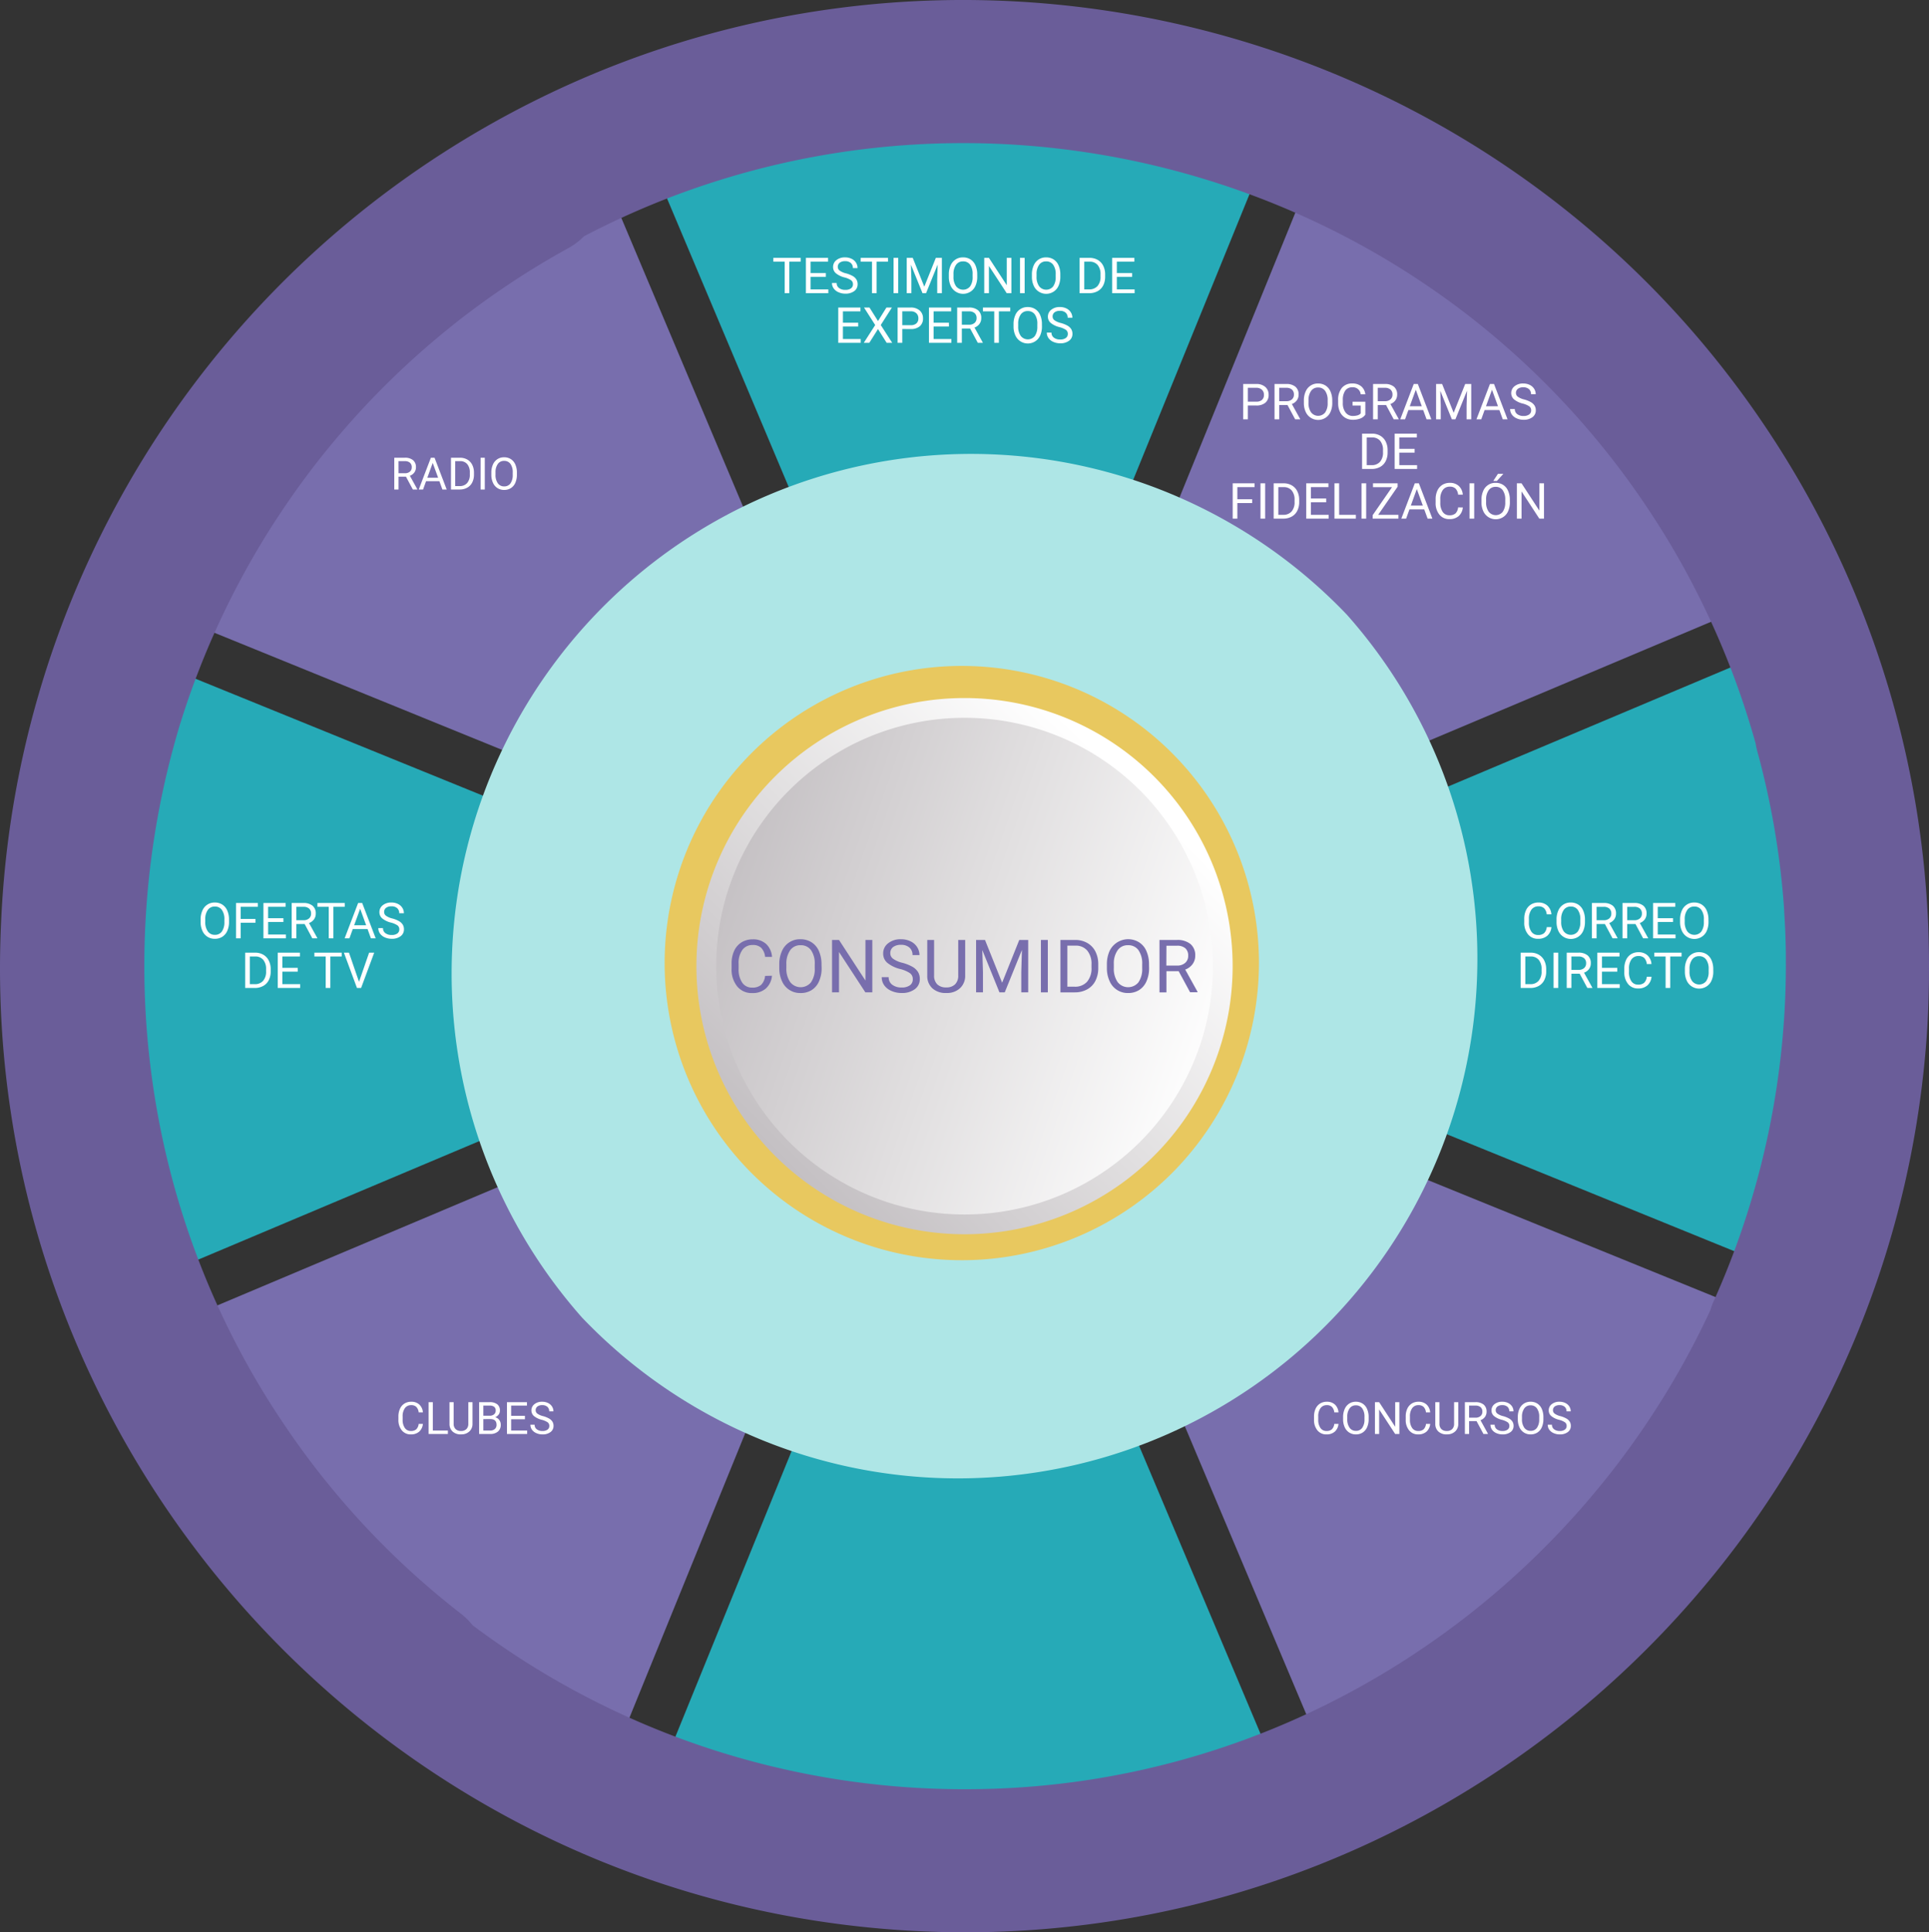 <svg xmlns="http://www.w3.org/2000/svg" xmlns:xlink="http://www.w3.org/1999/xlink" width="388.371" height="389.053" viewBox="0 0 388.371 389.053">
  <rect x="0" y="0" width="388.371" height="389.053" fill="#333333" stroke="none"/>
  <defs>
    <linearGradient id="linear-gradient" y1="0.5" x2="1" y2="0.5" gradientUnits="objectBoundingBox">
      <stop offset="0" stop-color="#c4c0c3"/>
      <stop offset="0.47" stop-color="#e1dfe0"/>
      <stop offset="0.96" stop-color="#fff"/>
    </linearGradient>
    <linearGradient id="linear-gradient-2" x1="0.269" y1="0.025" x2="0.756" y2="1.027" xlink:href="#linear-gradient"/>
  </defs>
  <g id="Grupo_1104234" data-name="Grupo 1104234" transform="translate(-935.711 -17578.625)">
    <path id="Trazado_132418" data-name="Trazado 132418" d="M152.751,288.662l-103-41.9A166.893,166.893,0,0,0,41,281.031a27.887,27.887,0,0,0,.841,52.817,167.679,167.679,0,0,0,8.816,31.522L153.1,322.176A55.961,55.961,0,0,1,152.751,288.662Z" transform="translate(923.146 17467.637)" fill="#26aab7"/>
    <path id="Trazado_132419" data-name="Trazado 132419" d="M573.851,303.019a27.9,27.9,0,0,0-18.789-25.861,167.97,167.97,0,0,0-9.143-34.028L443.45,286.33a55.876,55.876,0,0,1,.068,33.656l102.965,41.9a167.219,167.219,0,0,0,8.494-31.968,27.9,27.9,0,0,0,18.874-26.894Z" transform="translate(739.774 17469.219)" fill="#26aab7"/>
    <path id="Trazado_132420" data-name="Trazado 132420" d="M363.7,547.051,320.5,444.6a55.916,55.916,0,0,1-33.413.147L245.19,547.74a166.915,166.915,0,0,0,32.284,8.466,27.893,27.893,0,0,0,53-.152A167.828,167.828,0,0,0,363.7,547.051Z" transform="translate(826.135 17381.459)" fill="#26aab7"/>
    <path id="Trazado_132421" data-name="Trazado 132421" d="M326.711,42.667a27.887,27.887,0,0,0-52.456.463,167.626,167.626,0,0,0-32.865,9.03L284.584,154.6a55.91,55.91,0,0,1,33.751-.265L360.26,51.359a167.493,167.493,0,0,0-33.548-8.692Z" transform="translate(827.79 17564.459)" fill="#26aab7"/>
    <path id="Trazado_132422" data-name="Trazado 132422" d="M160.769,80.45A167.878,167.878,0,0,0,130.483,98.4a27.882,27.882,0,0,0-36.4,37.251A167.37,167.37,0,0,0,77.44,165.043L180.422,206.95a55.961,55.961,0,0,1,23.547-24.032Z" transform="translate(899.206 17540.08)" fill="#786ead"/>
    <path id="Trazado_132423" data-name="Trazado 132423" d="M205.558,420.1a55.876,55.876,0,0,1-23.812-23.434L79.3,439.87a167.627,167.627,0,0,0,17.2,29.276A27.887,27.887,0,0,0,134.313,506.4a167.46,167.46,0,0,0,29.349,16.673Z" transform="translate(898.396 17402.336)" fill="#786ead"/>
    <path id="Trazado_132424" data-name="Trazado 132424" d="M507.639,480.335a27.7,27.7,0,0,0-3.291-12.643,167.568,167.568,0,0,0,17.271-30.111l-103-41.9A55.915,55.915,0,0,1,395,419.43l43.194,102.445a167.577,167.577,0,0,0,28.4-16.475,27.882,27.882,0,0,0,41.077-25.065Z" transform="translate(760.879 17402.768)" fill="#786ead"/>
    <path id="Trazado_132425" data-name="Trazado 132425" d="M503.327,132.9a27.887,27.887,0,0,0-37.251-36.952A167.383,167.383,0,0,0,436,78.77L394.12,181.763A55.916,55.916,0,0,1,418.1,205.519l102.445-43.194A167.909,167.909,0,0,0,503.327,132.9Z" transform="translate(761.262 17540.813)" fill="#786ead"/>
    <path id="Trazado_132426" data-name="Trazado 132426" d="M372.528,269.812a104.2,104.2,0,0,0-26.267-69.3A104.59,104.59,0,0,0,192.273,342.034a104.6,104.6,0,0,0,180.255-72.221Z" transform="translate(860.629 17501.883)" fill="#aee6e6"/>
    <path id="Trazado_132427" data-name="Trazado 132427" d="M361.323,303.042A59.827,59.827,0,1,0,343.8,345.561a60.042,60.042,0,0,0,17.523-42.519Z" transform="translate(827.855 17469.275)" fill="#e8c85f"/>
    <path id="Trazado_881767" data-name="Trazado 881767" d="M53.98,0A53.98,53.98,0,1,1,0,53.98,53.98,53.98,0,0,1,53.98,0Z" transform="translate(1053.562 17773.15) rotate(-45)" fill="url(#linear-gradient)"/>
    <path id="Trazado_881768" data-name="Trazado 881768" d="M50,0A50,50,0,1,1,0,50,50,50,0,0,1,50,0Z" transform="translate(1059.197 17773.15) rotate(-45)" fill="url(#linear-gradient-2)"/>
    <path id="Trazado_132428" data-name="Trazado 132428" d="M274.006,348.623a3.866,3.866,0,0,1-1.236,2.579,4.007,4.007,0,0,1-2.76.909,3.719,3.719,0,0,1-3-1.338,5.384,5.384,0,0,1-1.129-3.584v-1.016a5.988,5.988,0,0,1,.525-2.585,3.951,3.951,0,0,1,1.484-1.693,4.188,4.188,0,0,1,2.258-.6,3.832,3.832,0,0,1,2.692.937,3.917,3.917,0,0,1,1.18,2.6h-1.394a3.037,3.037,0,0,0-.79-1.834,2.365,2.365,0,0,0-1.693-.564,2.489,2.489,0,0,0-2.094.988,4.515,4.515,0,0,0-.756,2.822v1.022a4.679,4.679,0,0,0,.717,2.732,2.325,2.325,0,0,0,2.009,1.016,2.675,2.675,0,0,0,1.778-.525,2.918,2.918,0,0,0,.824-1.829Z" transform="translate(817.124 17426.459)" fill="#786ead"/>
    <path id="Trazado_132429" data-name="Trazado 132429" d="M291.417,347.022a6.564,6.564,0,0,1-.519,2.7,3.951,3.951,0,0,1-1.479,1.767,4.109,4.109,0,0,1-2.258.6,3.951,3.951,0,0,1-3.708-2.354,6.282,6.282,0,0,1-.564-2.63v-.756a6.422,6.422,0,0,1,.531-2.692,3.917,3.917,0,0,1,3.708-2.4,4.1,4.1,0,0,1,2.258.615,3.951,3.951,0,0,1,1.49,1.772,6.626,6.626,0,0,1,.519,2.709Zm-1.383-.683a4.713,4.713,0,0,0-.751-2.878,2.483,2.483,0,0,0-2.111-1,2.455,2.455,0,0,0-2.077,1,4.656,4.656,0,0,0-.779,2.783v.779a4.741,4.741,0,0,0,.768,2.856,2.675,2.675,0,0,0,4.188.056,4.69,4.69,0,0,0,.762-2.822Z" transform="translate(809.714 17426.475)" fill="#786ead"/>
    <path id="Trazado_132430" data-name="Trazado 132430" d="M309.825,352.069h-1.4l-5.305-8.127v8.127h-1.4V341.52h1.4l5.322,8.173V341.52h1.383Z" transform="translate(801.511 17426.359)" fill="#786ead"/>
    <path id="Trazado_132431" data-name="Trazado 132431" d="M323.142,347.251a6.592,6.592,0,0,1-2.6-1.264,2.421,2.421,0,0,1-.813-1.851,2.54,2.54,0,0,1,.993-2.06,3.951,3.951,0,0,1,2.591-.818,4.284,4.284,0,0,1,1.936.423,3.155,3.155,0,0,1,1.321,1.157,2.974,2.974,0,0,1,.469,1.614h-1.4a1.93,1.93,0,0,0-.61-1.507,2.466,2.466,0,0,0-1.693-.564,2.574,2.574,0,0,0-1.609.452,1.53,1.53,0,0,0-.564,1.259,1.366,1.366,0,0,0,.564,1.095,5.305,5.305,0,0,0,1.863.813,8.6,8.6,0,0,1,2.06.818,3.212,3.212,0,0,1,1.1,1.039,2.676,2.676,0,0,1,.356,1.4,2.466,2.466,0,0,1-1,2.054,4.261,4.261,0,0,1-2.67.768,4.971,4.971,0,0,1-2.032-.412,3.431,3.431,0,0,1-1.451-1.129,2.782,2.782,0,0,1-.514-1.642h1.4a1.829,1.829,0,0,0,.706,1.513,3,3,0,0,0,1.891.564,2.743,2.743,0,0,0,1.693-.452,1.462,1.462,0,0,0,.564-1.225,1.422,1.422,0,0,0-.564-1.2A6.263,6.263,0,0,0,323.142,347.251Z" transform="translate(793.792 17426.477)" fill="#786ead"/>
    <path id="Trazado_132432" data-name="Trazado 132432" d="M343.314,341.52v7.174a3.387,3.387,0,0,1-.937,2.438,3.8,3.8,0,0,1-2.529,1.067h-.367a3.951,3.951,0,0,1-2.76-.931,3.341,3.341,0,0,1-1.044-2.574V341.52h1.377v7.145a2.421,2.421,0,0,0,.626,1.778,2.455,2.455,0,0,0,1.8.632,2.427,2.427,0,0,0,1.806-.632,2.4,2.4,0,0,0,.626-1.772V341.52Z" transform="translate(786.721 17426.359)" fill="#786ead"/>
    <path id="Trazado_132433" data-name="Trazado 132433" d="M354.895,341.52l3.448,8.607,3.449-8.607h1.8v10.549H362.2V347.96l.13-4.431-3.46,8.539h-1.067l-3.454-8.523.135,4.414v4.109H353.1V341.52Z" transform="translate(779.13 17426.359)" fill="#786ead"/>
    <path id="Trazado_132434" data-name="Trazado 132434" d="M377.614,352.069H376.22V341.52h1.394Z" transform="translate(769.059 17426.359)" fill="#786ead"/>
    <path id="Trazado_132435" data-name="Trazado 132435" d="M383.19,352.068V341.519h2.98a4.792,4.792,0,0,1,2.433.61,4.115,4.115,0,0,1,1.637,1.733,5.643,5.643,0,0,1,.564,2.574v.677a5.644,5.644,0,0,1-.564,2.613,4.029,4.029,0,0,1-1.648,1.727,5.079,5.079,0,0,1-2.483.615Zm1.394-9.409v8.269h1.462a3.194,3.194,0,0,0,2.506-1,4.148,4.148,0,0,0,.892-2.85v-.615a4.182,4.182,0,0,0-.847-2.794,2.98,2.98,0,0,0-2.393-1.01Z" transform="translate(766.023 17426.361)" fill="#786ead"/>
    <path id="Trazado_132436" data-name="Trazado 132436" d="M408.249,347.023a6.473,6.473,0,0,1-.525,2.7,3.95,3.95,0,0,1-1.479,1.767,4.092,4.092,0,0,1-2.229.6,3.951,3.951,0,0,1-3.7-2.354,6.209,6.209,0,0,1-.564-2.63v-.756a6.508,6.508,0,0,1,.525-2.692,4.154,4.154,0,0,1,5.943-1.789,3.894,3.894,0,0,1,1.49,1.772,6.535,6.535,0,0,1,.525,2.709Zm-1.388-.683a4.713,4.713,0,0,0-.751-2.878,2.483,2.483,0,0,0-2.105-1,2.45,2.45,0,0,0-2.077,1,4.578,4.578,0,0,0-.779,2.783v.779a4.741,4.741,0,0,0,.762,2.856,2.681,2.681,0,0,0,4.194.056,4.69,4.69,0,0,0,.756-2.822Z" transform="translate(758.811 17426.473)" fill="#786ead"/>
    <path id="Trazado_132437" data-name="Trazado 132437" d="M422.38,347.8H419.92v4.267h-1.4V341.513h3.494a4.143,4.143,0,0,1,2.743.813,2.924,2.924,0,0,1,.96,2.359,2.822,2.822,0,0,1-.536,1.693,3.166,3.166,0,0,1-1.479,1.095l2.478,4.476v.09h-1.5Zm-2.478-1.129h2.133a2.387,2.387,0,0,0,1.648-.536,1.8,1.8,0,0,0,.615-1.439,1.919,1.919,0,0,0-.564-1.5,2.449,2.449,0,0,0-1.693-.525H419.92Z" transform="translate(750.634 17426.367)" fill="#786ead"/>
    <path id="Trazado_132438" data-name="Trazado 132438" d="M393.274,202.846q.034-3.488-.045-6.97c-.034-1.535-.079-3.07-.152-4.606-.04-.858-.1-1.693-.152-2.574-.113-1.879-.248-3.759-.418-5.644-.045-.463-.079-.926-.124-1.383a194.083,194.083,0,0,0-30.015-86.456C304.4,5.18,184.015-20.907,93.958,37.08A194.1,194.1,0,0,0,5.143,191.727C.063,296.554,79.87,387.13,185.11,394.744c106.8,7.721,199.975-72.882,207.7-179.684.265-3.68.4-7.337.457-11.006C393.274,203.631,393.274,203.247,393.274,202.846Zm-193.953,163.6a164.654,164.654,0,0,1-99.24-33,13.849,13.849,0,0,0-2.325-2.308,163.9,163.9,0,0,1-34.993-37.172C33.482,251.255,27.076,198.9,41.084,152.27a165.405,165.405,0,0,1,78.272-96.118,13.772,13.772,0,0,0,3.144-2.382c74.925-39.215,169.006-15.38,215.643,57.056a165.287,165.287,0,0,1,20.223,45.017,12.682,12.682,0,0,0,.316,1.5,163.555,163.555,0,0,1,5.379,31.172c.051.728.079,1.456.124,2.184.062,1.05.124,2.094.164,3.144.056,1.349.09,2.7.113,4.052v.914a165.438,165.438,0,0,1-14.584,69.5,14.425,14.425,0,0,0-.627,1.727C322.892,326.869,265.227,366.484,199.321,366.445Z" transform="translate(930.798 17572.422)" fill="#6a5d99"/>
    <path id="Trazado_881772" data-name="Trazado 881772" d="M3.089-2.588h-1.5V0H.738V-6.4H2.856a2.507,2.507,0,0,1,1.663.492A1.771,1.771,0,0,1,5.1-4.474a1.723,1.723,0,0,1-.323,1.042,1.928,1.928,0,0,1-.9.664l1.5,2.716V0H4.478Zm-1.5-.69h1.3a1.462,1.462,0,0,0,1-.326,1.1,1.1,0,0,0,.371-.872A1.16,1.16,0,0,0,3.9-5.387a1.5,1.5,0,0,0-1.022-.321H1.586Zm8.231,1.6H7.137L6.535,0h-.87L8.108-6.4h.738L11.294,0h-.866Zm-2.426-.69H9.567L8.477-5.357ZM12.155,0V-6.4h1.806a2.908,2.908,0,0,1,1.477.369,2.5,2.5,0,0,1,.991,1.05,3.419,3.419,0,0,1,.354,1.564v.409a3.431,3.431,0,0,1-.349,1.586,2.457,2.457,0,0,1-1,1.046A3.093,3.093,0,0,1,13.926,0ZM13-5.708V-.69h.888A1.931,1.931,0,0,0,15.405-1.3a2.508,2.508,0,0,0,.543-1.729V-3.4a2.547,2.547,0,0,0-.512-1.7,1.822,1.822,0,0,0-1.452-.614ZM18.962,0h-.844V-6.4h.844Zm6.464-2.993a3.958,3.958,0,0,1-.316,1.641,2.4,2.4,0,0,1-.9,1.07A2.466,2.466,0,0,1,22.86.088a2.445,2.445,0,0,1-1.34-.371,2.454,2.454,0,0,1-.907-1.059,3.8,3.8,0,0,1-.332-1.593V-3.4a3.911,3.911,0,0,1,.321-1.63,2.445,2.445,0,0,1,.907-1.083,2.435,2.435,0,0,1,1.343-.376,2.48,2.48,0,0,1,1.356.371,2.392,2.392,0,0,1,.9,1.077A3.977,3.977,0,0,1,25.427-3.4Zm-.839-.413a2.869,2.869,0,0,0-.457-1.747,1.507,1.507,0,0,0-1.279-.609,1.491,1.491,0,0,0-1.259.609,2.81,2.81,0,0,0-.472,1.69v.47a2.873,2.873,0,0,0,.464,1.734,1.5,1.5,0,0,0,1.277.631,1.492,1.492,0,0,0,1.266-.6,2.857,2.857,0,0,0,.461-1.707Z" transform="translate(1014.354 17677.184)" fill="#fff"/>
    <path id="Trazado_881771" data-name="Trazado 881771" d="M5.449-2.03A2.354,2.354,0,0,1,4.7-.464,2.456,2.456,0,0,1,3.023.088,2.255,2.255,0,0,1,1.206-.725,3.271,3.271,0,0,1,.523-2.9v-.615A3.646,3.646,0,0,1,.842-5.084a2.38,2.38,0,0,1,.9-1.039A2.514,2.514,0,0,1,3.1-6.486a2.312,2.312,0,0,1,1.635.569,2.382,2.382,0,0,1,.716,1.575H4.6a1.838,1.838,0,0,0-.477-1.111A1.443,1.443,0,0,0,3.1-5.8a1.51,1.51,0,0,0-1.268.6,2.746,2.746,0,0,0-.459,1.7v.62a2.823,2.823,0,0,0,.435,1.658A1.406,1.406,0,0,0,3.023-.6,1.624,1.624,0,0,0,4.1-.921a1.768,1.768,0,0,0,.5-1.11Zm2,1.34h3.032V0H6.6V-6.4h.848ZM15.44-6.4v4.351a2.041,2.041,0,0,1-.569,1.481A2.293,2.293,0,0,1,13.34.079l-.224.009a2.4,2.4,0,0,1-1.674-.567,2.027,2.027,0,0,1-.633-1.56V-6.4h.835v4.333a1.463,1.463,0,0,0,.382,1.079,1.469,1.469,0,0,0,1.09.385,1.479,1.479,0,0,0,1.1-.382,1.461,1.461,0,0,0,.38-1.077V-6.4ZM16.772,0V-6.4h2.092a2.428,2.428,0,0,1,1.567.431,1.552,1.552,0,0,1,.525,1.274A1.3,1.3,0,0,1,20.7-3.9a1.652,1.652,0,0,1-.694.534,1.484,1.484,0,0,1,.82.552,1.583,1.583,0,0,1,.3.969,1.711,1.711,0,0,1-.558,1.354A2.308,2.308,0,0,1,18.991,0Zm.844-2.993v2.3h1.393A1.341,1.341,0,0,0,19.938-1a1.073,1.073,0,0,0,.341-.842q0-1.156-1.257-1.156Zm0-.677H18.89a1.336,1.336,0,0,0,.885-.277.93.93,0,0,0,.332-.753.915.915,0,0,0-.308-.769,1.511,1.511,0,0,0-.936-.24H17.616Zm8.376.712H23.219V-.69H26.44V0H22.375V-6.4H26.4v.69H23.219v2.061h2.773Zm3.384.105a3.967,3.967,0,0,1-1.58-.767A1.465,1.465,0,0,1,27.3-4.742a1.548,1.548,0,0,1,.6-1.25,2.4,2.4,0,0,1,1.571-.494,2.621,2.621,0,0,1,1.176.255,1.933,1.933,0,0,1,.8.7,1.8,1.8,0,0,1,.283.98h-.848a1.17,1.17,0,0,0-.369-.915A1.5,1.5,0,0,0,29.477-5.8a1.537,1.537,0,0,0-.973.275.918.918,0,0,0-.349.764.826.826,0,0,0,.332.663,3.254,3.254,0,0,0,1.129.5,5.24,5.24,0,0,1,1.248.495,1.894,1.894,0,0,1,.668.631,1.61,1.61,0,0,1,.218.848A1.5,1.5,0,0,1,31.142-.38a2.586,2.586,0,0,1-1.622.468,3.008,3.008,0,0,1-1.23-.253,2.071,2.071,0,0,1-.881-.692,1.689,1.689,0,0,1-.31-1h.848a1.1,1.1,0,0,0,.428.916A1.8,1.8,0,0,0,29.521-.6a1.658,1.658,0,0,0,1.024-.272.885.885,0,0,0,.356-.743.869.869,0,0,0-.33-.727A3.8,3.8,0,0,0,29.376-2.852Z" transform="translate(1015.403 17867.342)" fill="#fff"/>
    <path id="Trazado_881770" data-name="Trazado 881770" d="M5.449-2.03A2.354,2.354,0,0,1,4.7-.464,2.456,2.456,0,0,1,3.023.088,2.255,2.255,0,0,1,1.206-.725,3.271,3.271,0,0,1,.523-2.9v-.615A3.646,3.646,0,0,1,.842-5.084a2.38,2.38,0,0,1,.9-1.039A2.514,2.514,0,0,1,3.1-6.486a2.312,2.312,0,0,1,1.635.569,2.382,2.382,0,0,1,.716,1.575H4.6a1.838,1.838,0,0,0-.477-1.111A1.443,1.443,0,0,0,3.1-5.8a1.51,1.51,0,0,0-1.268.6,2.746,2.746,0,0,0-.459,1.7v.62a2.823,2.823,0,0,0,.435,1.658A1.406,1.406,0,0,0,3.023-.6,1.624,1.624,0,0,0,4.1-.921a1.768,1.768,0,0,0,.5-1.11Zm6.073-.962a3.958,3.958,0,0,1-.316,1.641,2.4,2.4,0,0,1-.9,1.07A2.466,2.466,0,0,1,8.956.088a2.445,2.445,0,0,1-1.34-.371,2.454,2.454,0,0,1-.907-1.059,3.8,3.8,0,0,1-.332-1.593V-3.4A3.911,3.911,0,0,1,6.7-5.027,2.445,2.445,0,0,1,7.6-6.111a2.435,2.435,0,0,1,1.343-.376,2.48,2.48,0,0,1,1.356.371,2.392,2.392,0,0,1,.9,1.077A3.977,3.977,0,0,1,11.522-3.4Zm-.839-.413a2.869,2.869,0,0,0-.457-1.747,1.507,1.507,0,0,0-1.279-.609,1.491,1.491,0,0,0-1.259.609,2.81,2.81,0,0,0-.472,1.69v.47a2.873,2.873,0,0,0,.464,1.734,1.5,1.5,0,0,0,1.277.631,1.492,1.492,0,0,0,1.266-.6,2.857,2.857,0,0,0,.461-1.707ZM17.706,0h-.848L13.636-4.931V0h-.848V-6.4h.848l3.23,4.953V-6.4h.839Zm6.205-2.03a2.354,2.354,0,0,1-.749,1.567,2.456,2.456,0,0,1-1.677.552,2.255,2.255,0,0,1-1.817-.813A3.271,3.271,0,0,1,18.984-2.9v-.615A3.646,3.646,0,0,1,19.3-5.084a2.38,2.38,0,0,1,.9-1.039,2.514,2.514,0,0,1,1.354-.363,2.312,2.312,0,0,1,1.635.569,2.382,2.382,0,0,1,.716,1.575h-.848a1.838,1.838,0,0,0-.477-1.111A1.443,1.443,0,0,0,21.56-5.8a1.51,1.51,0,0,0-1.268.6,2.746,2.746,0,0,0-.459,1.7v.62a2.823,2.823,0,0,0,.435,1.658A1.406,1.406,0,0,0,21.485-.6a1.624,1.624,0,0,0,1.079-.319,1.768,1.768,0,0,0,.5-1.11ZM29.566-6.4v4.351A2.041,2.041,0,0,1,29-.567a2.293,2.293,0,0,1-1.531.646l-.224.009a2.4,2.4,0,0,1-1.674-.567,2.027,2.027,0,0,1-.633-1.56V-6.4h.835v4.333a1.463,1.463,0,0,0,.382,1.079,1.469,1.469,0,0,0,1.09.385,1.479,1.479,0,0,0,1.1-.382,1.461,1.461,0,0,0,.38-1.077V-6.4Zm3.678,3.81h-1.5V0h-.848V-6.4h2.118a2.507,2.507,0,0,1,1.663.492,1.771,1.771,0,0,1,.582,1.433,1.723,1.723,0,0,1-.323,1.042,1.928,1.928,0,0,1-.9.664l1.5,2.716V0h-.905Zm-1.5-.69h1.3a1.462,1.462,0,0,0,1-.326,1.1,1.1,0,0,0,.371-.872,1.16,1.16,0,0,0-.354-.911,1.5,1.5,0,0,0-1.022-.321H31.742Zm6.583.426a3.967,3.967,0,0,1-1.58-.767,1.465,1.465,0,0,1-.494-1.123,1.548,1.548,0,0,1,.6-1.25,2.4,2.4,0,0,1,1.571-.494,2.621,2.621,0,0,1,1.176.255,1.933,1.933,0,0,1,.8.7,1.8,1.8,0,0,1,.283.98h-.848a1.17,1.17,0,0,0-.369-.915A1.5,1.5,0,0,0,38.426-5.8a1.537,1.537,0,0,0-.973.275.918.918,0,0,0-.349.764.826.826,0,0,0,.332.663,3.254,3.254,0,0,0,1.129.5,5.24,5.24,0,0,1,1.248.495,1.894,1.894,0,0,1,.668.631,1.61,1.61,0,0,1,.218.848A1.5,1.5,0,0,1,40.091-.38,2.586,2.586,0,0,1,38.47.088a3.008,3.008,0,0,1-1.23-.253,2.071,2.071,0,0,1-.881-.692,1.689,1.689,0,0,1-.31-1H36.9a1.1,1.1,0,0,0,.428.916A1.8,1.8,0,0,0,38.47-.6a1.658,1.658,0,0,0,1.024-.272.885.885,0,0,0,.356-.743.869.869,0,0,0-.33-.727A3.8,3.8,0,0,0,38.325-2.852ZM46.7-2.993a3.958,3.958,0,0,1-.316,1.641,2.4,2.4,0,0,1-.9,1.07,2.466,2.466,0,0,1-1.354.369,2.445,2.445,0,0,1-1.34-.371,2.454,2.454,0,0,1-.907-1.059,3.8,3.8,0,0,1-.332-1.593V-3.4a3.911,3.911,0,0,1,.321-1.63,2.445,2.445,0,0,1,.907-1.083,2.435,2.435,0,0,1,1.343-.376,2.48,2.48,0,0,1,1.356.371,2.392,2.392,0,0,1,.9,1.077A3.977,3.977,0,0,1,46.7-3.4Zm-.839-.413A2.869,2.869,0,0,0,45.4-5.153a1.507,1.507,0,0,0-1.279-.609,1.491,1.491,0,0,0-1.259.609,2.81,2.81,0,0,0-.472,1.69v.47a2.873,2.873,0,0,0,.464,1.734,1.5,1.5,0,0,0,1.277.631,1.492,1.492,0,0,0,1.266-.6,2.857,2.857,0,0,0,.461-1.707Zm3.99.554a3.967,3.967,0,0,1-1.58-.767,1.465,1.465,0,0,1-.494-1.123,1.548,1.548,0,0,1,.6-1.25,2.4,2.4,0,0,1,1.571-.494,2.621,2.621,0,0,1,1.176.255,1.933,1.933,0,0,1,.8.7,1.8,1.8,0,0,1,.283.98h-.848a1.17,1.17,0,0,0-.369-.915A1.5,1.5,0,0,0,49.953-5.8a1.537,1.537,0,0,0-.973.275.918.918,0,0,0-.349.764.826.826,0,0,0,.332.663,3.254,3.254,0,0,0,1.129.5,5.24,5.24,0,0,1,1.248.495,1.894,1.894,0,0,1,.668.631,1.61,1.61,0,0,1,.218.848A1.5,1.5,0,0,1,51.618-.38,2.586,2.586,0,0,1,50,.088a3.008,3.008,0,0,1-1.23-.253,2.071,2.071,0,0,1-.881-.692,1.689,1.689,0,0,1-.31-1h.848a1.1,1.1,0,0,0,.428.916A1.8,1.8,0,0,0,50-.6a1.658,1.658,0,0,0,1.024-.272.885.885,0,0,0,.356-.743.869.869,0,0,0-.33-.727A3.8,3.8,0,0,0,49.852-2.852Z" transform="translate(1199.744 17867.342)" fill="#fff"/>
    <path id="Trazado_881765" data-name="Trazado 881765" d="M15.248,7.744a2.616,2.616,0,0,1-.833,1.741,2.728,2.728,0,0,1-1.863.613,2.505,2.505,0,0,1-2.019-.9,3.634,3.634,0,0,1-.759-2.417V6.094a4.051,4.051,0,0,1,.354-1.743,2.644,2.644,0,0,1,1-1.155,2.794,2.794,0,0,1,1.5-.4,2.569,2.569,0,0,1,1.816.632,2.647,2.647,0,0,1,.8,1.75h-.942a2.043,2.043,0,0,0-.53-1.234,1.6,1.6,0,0,0-1.14-.382,1.677,1.677,0,0,0-1.409.665,3.051,3.051,0,0,0-.51,1.891V6.8A3.136,3.136,0,0,0,11.2,8.647a1.562,1.562,0,0,0,1.353.684,1.8,1.8,0,0,0,1.2-.354,1.964,1.964,0,0,0,.554-1.233ZM22,6.675A4.4,4.4,0,0,1,21.645,8.5a2.663,2.663,0,0,1-1,1.189,2.749,2.749,0,0,1-4-1.179,4.22,4.22,0,0,1-.369-1.77V6.226a4.346,4.346,0,0,1,.356-1.812,2.636,2.636,0,0,1,2.5-1.621,2.756,2.756,0,0,1,1.506.413,2.658,2.658,0,0,1,1,1.2A4.419,4.419,0,0,1,22,6.226Zm-.933-.459a3.188,3.188,0,0,0-.508-1.941A1.675,1.675,0,0,0,19.135,3.6a1.657,1.657,0,0,0-1.4.676,3.122,3.122,0,0,0-.525,1.877v.522A3.192,3.192,0,0,0,17.727,8.6a1.805,1.805,0,0,0,2.825.039,3.174,3.174,0,0,0,.513-1.9Zm4.946.908H24.34V10H23.4V2.891h2.354a2.786,2.786,0,0,1,1.848.547,1.968,1.968,0,0,1,.647,1.592,1.914,1.914,0,0,1-.359,1.157,2.142,2.142,0,0,1-1,.737l1.67,3.018V10H27.553Zm-1.67-.767h1.44A1.625,1.625,0,0,0,26.892,6a1.224,1.224,0,0,0,.413-.969,1.289,1.289,0,0,0-.393-1.013,1.664,1.664,0,0,0-1.135-.357H24.34Zm7.827.767H30.5V10h-.942V2.891h2.354a2.786,2.786,0,0,1,1.848.547A1.968,1.968,0,0,1,34.4,5.029a1.914,1.914,0,0,1-.359,1.157,2.142,2.142,0,0,1-1,.737l1.67,3.018V10H33.71ZM30.5,6.357h1.44A1.625,1.625,0,0,0,33.049,6a1.224,1.224,0,0,0,.413-.969,1.289,1.289,0,0,0-.393-1.013,1.664,1.664,0,0,0-1.135-.357H30.5Zm9.238.356H36.655v2.52h3.579V10H35.717V2.891h4.468v.767h-3.53v2.29h3.081Zm7.134-.039A4.4,4.4,0,0,1,46.518,8.5a2.663,2.663,0,0,1-1,1.189,2.749,2.749,0,0,1-4-1.179,4.22,4.22,0,0,1-.369-1.77V6.226a4.346,4.346,0,0,1,.356-1.812,2.636,2.636,0,0,1,2.5-1.621,2.756,2.756,0,0,1,1.506.413,2.658,2.658,0,0,1,1,1.2,4.419,4.419,0,0,1,.352,1.824Zm-.933-.459a3.188,3.188,0,0,0-.508-1.941A1.675,1.675,0,0,0,44.008,3.6a1.657,1.657,0,0,0-1.4.676,3.122,3.122,0,0,0-.525,1.877v.522A3.192,3.192,0,0,0,42.6,8.6a1.805,1.805,0,0,0,2.825.039,3.174,3.174,0,0,0,.513-1.9ZM9.052,20V12.891h2.007a3.231,3.231,0,0,1,1.641.41,2.774,2.774,0,0,1,1.1,1.167,3.8,3.8,0,0,1,.393,1.738v.454a3.812,3.812,0,0,1-.388,1.763A2.731,2.731,0,0,1,12.7,19.585,3.436,3.436,0,0,1,11.02,20Zm.938-6.343v5.576h.986a2.146,2.146,0,0,0,1.687-.674,2.786,2.786,0,0,0,.6-1.921v-.415a2.831,2.831,0,0,0-.569-1.884,2.024,2.024,0,0,0-1.614-.682ZM16.616,20h-.938V12.891h.938Zm4.321-2.876h-1.67V20h-.942V12.891h2.354a2.786,2.786,0,0,1,1.848.547,1.968,1.968,0,0,1,.647,1.592,1.914,1.914,0,0,1-.359,1.157,2.142,2.142,0,0,1-1,.737l1.67,3.018V20H22.48Zm-1.67-.767h1.44A1.625,1.625,0,0,0,21.818,16a1.224,1.224,0,0,0,.413-.969,1.289,1.289,0,0,0-.393-1.013,1.664,1.664,0,0,0-1.135-.357H19.267Zm9.238.356H25.424v2.52H29V20H24.487V12.891h4.468v.767h-3.53v2.29h3.081Zm6.895,1.03a2.616,2.616,0,0,1-.833,1.741A2.728,2.728,0,0,1,32.7,20.1a2.505,2.505,0,0,1-2.019-.9,3.634,3.634,0,0,1-.759-2.417v-.684a4.051,4.051,0,0,1,.354-1.743,2.644,2.644,0,0,1,1-1.155,2.794,2.794,0,0,1,1.5-.4,2.569,2.569,0,0,1,1.816.632,2.647,2.647,0,0,1,.8,1.75h-.942a2.043,2.043,0,0,0-.53-1.234,1.6,1.6,0,0,0-1.14-.382,1.677,1.677,0,0,0-1.409.665,3.051,3.051,0,0,0-.51,1.891V16.8a3.136,3.136,0,0,0,.483,1.842,1.562,1.562,0,0,0,1.353.684,1.8,1.8,0,0,0,1.2-.354,1.964,1.964,0,0,0,.554-1.233Zm6.05-4.087H39.165V20h-.933V13.657h-2.28v-.767h5.5Zm6.387,3.018a4.4,4.4,0,0,1-.352,1.824,2.663,2.663,0,0,1-1,1.189,2.749,2.749,0,0,1-4-1.179,4.22,4.22,0,0,1-.369-1.77v-.513a4.346,4.346,0,0,1,.356-1.812,2.636,2.636,0,0,1,2.5-1.621,2.756,2.756,0,0,1,1.506.413,2.658,2.658,0,0,1,1,1.2,4.419,4.419,0,0,1,.352,1.824Zm-.933-.459a3.188,3.188,0,0,0-.508-1.941,1.675,1.675,0,0,0-1.421-.676,1.657,1.657,0,0,0-1.4.676,3.122,3.122,0,0,0-.525,1.877v.522a3.192,3.192,0,0,0,.515,1.926,1.805,1.805,0,0,0,2.825.039,3.174,3.174,0,0,0,.513-1.9Z" transform="translate(1232.817 17757.547)" fill="#fff"/>
    <path id="Trazado_881769" data-name="Trazado 881769" d="M6.68,3.657H4.395V10H3.462V3.657H1.182V2.891h5.5Zm5.073,3.057H8.672v2.52h3.579V10H7.734V2.891H12.2v.767H8.672v2.29h3.081Zm3.76.117a4.408,4.408,0,0,1-1.755-.852,1.628,1.628,0,0,1-.549-1.248,1.72,1.72,0,0,1,.671-1.389,2.668,2.668,0,0,1,1.746-.549,2.913,2.913,0,0,1,1.306.283,2.148,2.148,0,0,1,.889.781,2,2,0,0,1,.315,1.089h-.942a1.3,1.3,0,0,0-.41-1.017,1.668,1.668,0,0,0-1.157-.37,1.708,1.708,0,0,0-1.082.306,1.02,1.02,0,0,0-.388.849.918.918,0,0,0,.369.736A3.616,3.616,0,0,0,15.779,6a5.822,5.822,0,0,1,1.387.55,2.1,2.1,0,0,1,.742.7,1.788,1.788,0,0,1,.242.942,1.661,1.661,0,0,1-.674,1.384,2.873,2.873,0,0,1-1.8.52,3.342,3.342,0,0,1-1.367-.281,2.3,2.3,0,0,1-.979-.769,1.877,1.877,0,0,1-.344-1.108h.942A1.224,1.224,0,0,0,14.4,8.958a2,2,0,0,0,1.272.374,1.843,1.843,0,0,0,1.138-.3.983.983,0,0,0,.4-.825.965.965,0,0,0-.366-.808A4.222,4.222,0,0,0,15.513,6.831Zm8.75-3.174H21.978V10h-.933V3.657h-2.28V2.891h5.5ZM26.323,10h-.937V2.891h.938Zm2.925-7.109,2.324,5.8,2.324-5.8h1.216V10h-.937V7.231l.088-2.988L31.929,10h-.718L28.882,4.258l.093,2.974V10h-.937V2.891ZM42.236,6.675A4.4,4.4,0,0,1,41.885,8.5a2.663,2.663,0,0,1-1,1.189,2.749,2.749,0,0,1-4-1.179,4.22,4.22,0,0,1-.369-1.77V6.226a4.346,4.346,0,0,1,.356-1.812,2.636,2.636,0,0,1,2.5-1.621,2.756,2.756,0,0,1,1.506.413,2.658,2.658,0,0,1,1,1.2,4.419,4.419,0,0,1,.352,1.824ZM41.3,6.216A3.188,3.188,0,0,0,40.8,4.275,1.675,1.675,0,0,0,39.375,3.6a1.657,1.657,0,0,0-1.4.676,3.122,3.122,0,0,0-.525,1.877v.522A3.192,3.192,0,0,0,37.966,8.6a1.805,1.805,0,0,0,2.825.039,3.174,3.174,0,0,0,.513-1.9ZM49.107,10h-.942L44.585,4.521V10h-.942V2.891h.942l3.589,5.5v-5.5h.933Zm2.671,0H50.84V2.891h.938ZM58.96,6.675A4.4,4.4,0,0,1,58.608,8.5a2.663,2.663,0,0,1-1,1.189,2.749,2.749,0,0,1-4-1.179,4.22,4.22,0,0,1-.369-1.77V6.226A4.346,4.346,0,0,1,53.6,4.414a2.636,2.636,0,0,1,2.5-1.621,2.756,2.756,0,0,1,1.506.413,2.658,2.658,0,0,1,1,1.2,4.419,4.419,0,0,1,.352,1.824Zm-.933-.459a3.188,3.188,0,0,0-.508-1.941A1.675,1.675,0,0,0,56.1,3.6a1.657,1.657,0,0,0-1.4.676,3.122,3.122,0,0,0-.525,1.877v.522A3.192,3.192,0,0,0,54.69,8.6a1.805,1.805,0,0,0,2.825.039,3.174,3.174,0,0,0,.513-1.9ZM62.842,10V2.891h2.007a3.231,3.231,0,0,1,1.641.41,2.774,2.774,0,0,1,1.1,1.167,3.8,3.8,0,0,1,.393,1.738V6.66A3.812,3.812,0,0,1,67.6,8.423a2.731,2.731,0,0,1-1.108,1.162A3.436,3.436,0,0,1,64.81,10Zm.938-6.343V9.233h.986a2.146,2.146,0,0,0,1.687-.674,2.786,2.786,0,0,0,.6-1.921V6.223a2.831,2.831,0,0,0-.569-1.884,2.024,2.024,0,0,0-1.614-.682Zm9.639,3.057H70.337v2.52h3.579V10H69.4V2.891h4.468v.767h-3.53v2.29h3.081Zm-55.149,10H15.188v2.52h3.579V20H14.251V12.891h4.468v.767h-3.53v2.29h3.081Zm3.984-1.1,1.7-2.725h1.1l-2.246,3.525L25.115,20H24l-1.748-2.773L20.5,20H19.387l2.3-3.584-2.251-3.525h1.1Zm4.888,1.6V20H26.2V12.891h2.622a2.634,2.634,0,0,1,1.829.6,2.02,2.02,0,0,1,.662,1.577,1.993,1.993,0,0,1-.647,1.594,2.752,2.752,0,0,1-1.853.559Zm0-.767h1.685a1.684,1.684,0,0,0,1.152-.355,1.3,1.3,0,0,0,.4-1.025,1.34,1.34,0,0,0-.4-1.017,1.578,1.578,0,0,0-1.1-.4H27.141Zm9.39.264H33.45v2.52h3.579V20H32.512V12.891H36.98v.767H33.45v2.29h3.081Zm4.272.41h-1.67V20h-.942V12.891h2.354a2.786,2.786,0,0,1,1.848.547,1.968,1.968,0,0,1,.647,1.592,1.914,1.914,0,0,1-.359,1.157,2.142,2.142,0,0,1-1,.737l1.67,3.018V20H42.346Zm-1.67-.767h1.44A1.625,1.625,0,0,0,41.685,16a1.224,1.224,0,0,0,.413-.969,1.289,1.289,0,0,0-.393-1.013,1.664,1.664,0,0,0-1.135-.357H39.133Zm9.741-2.7H46.589V20h-.933V13.657h-2.28v-.767h5.5Zm6.387,3.018A4.4,4.4,0,0,1,54.91,18.5a2.663,2.663,0,0,1-1,1.189,2.749,2.749,0,0,1-4-1.179,4.22,4.22,0,0,1-.369-1.77v-.513a4.346,4.346,0,0,1,.356-1.812,2.636,2.636,0,0,1,2.5-1.621,2.756,2.756,0,0,1,1.506.413,2.658,2.658,0,0,1,1,1.2,4.419,4.419,0,0,1,.352,1.824Zm-.933-.459a3.188,3.188,0,0,0-.508-1.941A1.675,1.675,0,0,0,52.4,13.6a1.657,1.657,0,0,0-1.4.676,3.122,3.122,0,0,0-.525,1.877v.522a3.192,3.192,0,0,0,.515,1.926,1.805,1.805,0,0,0,2.825.039,3.174,3.174,0,0,0,.513-1.9Zm4.434.615a4.408,4.408,0,0,1-1.755-.852,1.628,1.628,0,0,1-.549-1.248,1.72,1.72,0,0,1,.671-1.389,2.668,2.668,0,0,1,1.746-.549,2.913,2.913,0,0,1,1.306.283,2.148,2.148,0,0,1,.889.781,2,2,0,0,1,.315,1.089h-.942a1.3,1.3,0,0,0-.41-1.017,1.668,1.668,0,0,0-1.157-.37,1.708,1.708,0,0,0-1.082.306,1.02,1.02,0,0,0-.388.849.918.918,0,0,0,.369.736,3.616,3.616,0,0,0,1.255.55,5.823,5.823,0,0,1,1.387.55,2.1,2.1,0,0,1,.742.7,1.788,1.788,0,0,1,.242.942,1.661,1.661,0,0,1-.674,1.384,2.873,2.873,0,0,1-1.8.52,3.342,3.342,0,0,1-1.367-.281,2.3,2.3,0,0,1-.979-.769,1.877,1.877,0,0,1-.344-1.108h.942a1.224,1.224,0,0,0,.476,1.018,2,2,0,0,0,1.272.374,1.843,1.843,0,0,0,1.138-.3.983.983,0,0,0,.4-.825.965.965,0,0,0-.366-.808A4.222,4.222,0,0,0,58.762,16.831Z" transform="translate(1090.229 17627.654)" fill="#fff"/>
    <path id="Trazado_881766" data-name="Trazado 881766" d="M5.891,7.217V10H4.953V2.891H7.576a2.634,2.634,0,0,1,1.829.6,2.02,2.02,0,0,1,.662,1.577,1.993,1.993,0,0,1-.647,1.594,2.752,2.752,0,0,1-1.853.559Zm0-.767H7.576A1.684,1.684,0,0,0,8.728,6.1a1.3,1.3,0,0,0,.4-1.025,1.34,1.34,0,0,0-.4-1.017,1.578,1.578,0,0,0-1.1-.4H5.891Zm7.979.674H12.2V10h-.942V2.891h2.354a2.786,2.786,0,0,1,1.848.547,1.968,1.968,0,0,1,.647,1.592,1.914,1.914,0,0,1-.359,1.157,2.142,2.142,0,0,1-1,.737l1.67,3.018V10H15.412ZM12.2,6.357h1.44A1.625,1.625,0,0,0,14.751,6a1.224,1.224,0,0,0,.413-.969,1.289,1.289,0,0,0-.393-1.013,1.664,1.664,0,0,0-1.135-.357H12.2Zm10.688.317A4.4,4.4,0,0,1,22.536,8.5a2.663,2.663,0,0,1-1,1.189,2.749,2.749,0,0,1-4-1.179,4.22,4.22,0,0,1-.369-1.77V6.226a4.346,4.346,0,0,1,.356-1.812,2.636,2.636,0,0,1,2.5-1.621,2.756,2.756,0,0,1,1.506.413,2.658,2.658,0,0,1,1,1.2,4.419,4.419,0,0,1,.352,1.824Zm-.933-.459a3.188,3.188,0,0,0-.508-1.941A1.675,1.675,0,0,0,20.027,3.6a1.657,1.657,0,0,0-1.4.676A3.122,3.122,0,0,0,18.1,6.152v.522A3.192,3.192,0,0,0,18.618,8.6a1.805,1.805,0,0,0,2.825.039,3.174,3.174,0,0,0,.513-1.9Zm7.588,2.852a2.166,2.166,0,0,1-1.008.774,4.073,4.073,0,0,1-1.506.256,2.921,2.921,0,0,1-1.543-.408,2.716,2.716,0,0,1-1.042-1.16,4.005,4.005,0,0,1-.378-1.743v-.62a3.739,3.739,0,0,1,.75-2.49,2.612,2.612,0,0,1,2.107-.884,2.7,2.7,0,0,1,1.792.569,2.478,2.478,0,0,1,.83,1.614h-.937a1.55,1.55,0,0,0-1.68-1.416,1.66,1.66,0,0,0-1.428.662,3.233,3.233,0,0,0-.491,1.918v.582a3.03,3.03,0,0,0,.547,1.9,1.773,1.773,0,0,0,1.479.706,3.268,3.268,0,0,0,.923-.117,1.427,1.427,0,0,0,.654-.395V7.227H26.965V6.46h2.578Zm4.17-1.943h-1.67V10H31.1V2.891h2.354a2.786,2.786,0,0,1,1.848.547,1.968,1.968,0,0,1,.647,1.592,1.914,1.914,0,0,1-.359,1.157,2.142,2.142,0,0,1-1,.737l1.67,3.018V10H35.256Zm-1.67-.767h1.44A1.625,1.625,0,0,0,34.595,6a1.224,1.224,0,0,0,.413-.969,1.289,1.289,0,0,0-.393-1.013,1.664,1.664,0,0,0-1.135-.357H32.043ZM41.189,8.14H38.21L37.541,10h-.967l2.715-7.109h.82L42.829,10h-.962Zm-2.7-.767h2.417L39.7,4.048ZM45,2.891l2.324,5.8,2.324-5.8h1.216V10h-.937V7.231l.088-2.988L47.678,10H46.96L44.631,4.258l.093,2.974V10h-.937V2.891ZM56.531,8.14H53.552L52.883,10h-.967l2.715-7.109h.82L58.171,10h-.962Zm-2.7-.767h2.417L55.041,4.048Zm7.388-.542a4.408,4.408,0,0,1-1.755-.852,1.628,1.628,0,0,1-.549-1.248,1.72,1.72,0,0,1,.671-1.389,2.668,2.668,0,0,1,1.746-.549,2.913,2.913,0,0,1,1.306.283,2.148,2.148,0,0,1,.889.781,2,2,0,0,1,.315,1.089H62.9a1.3,1.3,0,0,0-.41-1.017,1.668,1.668,0,0,0-1.157-.37,1.708,1.708,0,0,0-1.082.306,1.02,1.02,0,0,0-.388.849.918.918,0,0,0,.369.736A3.616,3.616,0,0,0,61.489,6a5.823,5.823,0,0,1,1.387.55,2.1,2.1,0,0,1,.742.7,1.788,1.788,0,0,1,.242.942,1.661,1.661,0,0,1-.674,1.384,2.873,2.873,0,0,1-1.8.52,3.342,3.342,0,0,1-1.367-.281,2.3,2.3,0,0,1-.979-.769,1.877,1.877,0,0,1-.344-1.108h.942a1.224,1.224,0,0,0,.476,1.018,2,2,0,0,0,1.272.374,1.843,1.843,0,0,0,1.138-.3.983.983,0,0,0,.4-.825.965.965,0,0,0-.366-.808A4.222,4.222,0,0,0,61.223,6.831ZM28.887,20V12.891h2.007a3.231,3.231,0,0,1,1.641.41,2.774,2.774,0,0,1,1.1,1.167,3.8,3.8,0,0,1,.393,1.738v.454a3.812,3.812,0,0,1-.388,1.763,2.731,2.731,0,0,1-1.108,1.162A3.436,3.436,0,0,1,30.854,20Zm.938-6.343v5.576h.986a2.146,2.146,0,0,0,1.687-.674,2.786,2.786,0,0,0,.6-1.921v-.415a2.831,2.831,0,0,0-.569-1.884,2.024,2.024,0,0,0-1.614-.682Zm9.639,3.057H36.382v2.52h3.579V20H35.444V12.891h4.468v.767h-3.53v2.29h3.081ZM6.758,26.86H3.774V30H2.837V22.891h4.4v.767H3.774v2.437H6.758ZM9.37,30H8.432V22.891H9.37Zm1.714,0V22.891h2.007a3.231,3.231,0,0,1,1.641.41,2.774,2.774,0,0,1,1.1,1.167,3.8,3.8,0,0,1,.393,1.738v.454a3.812,3.812,0,0,1-.388,1.763,2.731,2.731,0,0,1-1.108,1.162A3.436,3.436,0,0,1,13.052,30Zm.938-6.343v5.576h.986a2.146,2.146,0,0,0,1.687-.674,2.786,2.786,0,0,0,.6-1.921v-.415a2.831,2.831,0,0,0-.569-1.884,2.024,2.024,0,0,0-1.614-.682Zm9.639,3.057H18.579v2.52h3.579V30H17.641V22.891h4.468v.767h-3.53v2.29H21.66Zm2.607,2.52h3.369V30H23.325V22.891h.942ZM29.712,30h-.937V22.891h.938Zm2.417-.767H36.2V30H31.02v-.7l3.9-5.64H31.084v-.767H36.04v.684ZM41.4,28.14H38.423L37.754,30h-.967L39.5,22.891h.82L43.042,30H42.08Zm-2.7-.767h2.417l-1.211-3.325Zm10.469.371a2.616,2.616,0,0,1-.833,1.741,2.728,2.728,0,0,1-1.863.613,2.505,2.505,0,0,1-2.019-.9,3.634,3.634,0,0,1-.759-2.417v-.684a4.051,4.051,0,0,1,.354-1.743,2.644,2.644,0,0,1,1-1.155,2.794,2.794,0,0,1,1.5-.4,2.569,2.569,0,0,1,1.816.632,2.647,2.647,0,0,1,.8,1.75h-.942a2.043,2.043,0,0,0-.53-1.234,1.6,1.6,0,0,0-1.14-.382,1.677,1.677,0,0,0-1.409.665,3.051,3.051,0,0,0-.51,1.891V26.8a3.136,3.136,0,0,0,.483,1.842,1.562,1.562,0,0,0,1.353.684,1.8,1.8,0,0,0,1.2-.354,1.964,1.964,0,0,0,.554-1.233ZM51.46,30h-.937V22.891h.938Zm7.183-3.325a4.4,4.4,0,0,1-.352,1.824,2.663,2.663,0,0,1-1,1.189,2.749,2.749,0,0,1-4-1.179,4.22,4.22,0,0,1-.369-1.77v-.513a4.346,4.346,0,0,1,.356-1.812,2.636,2.636,0,0,1,2.5-1.621,2.756,2.756,0,0,1,1.506.413,2.658,2.658,0,0,1,1,1.2,4.419,4.419,0,0,1,.352,1.824Zm-.933-.459a3.188,3.188,0,0,0-.508-1.941,1.675,1.675,0,0,0-1.421-.676,1.657,1.657,0,0,0-1.4.676,3.122,3.122,0,0,0-.525,1.877v.522a3.192,3.192,0,0,0,.515,1.926,1.805,1.805,0,0,0,2.825.039,3.174,3.174,0,0,0,.513-1.9Zm-1.47-5.239h1.094l-1.309,1.436-.728,0ZM65.513,30H64.57l-3.579-5.479V30h-.942V22.891h.942l3.589,5.5v-5.5h.933Z" transform="translate(1181.056 17653.047)" fill="#fff"/>
    <path id="Trazado_881773" data-name="Trazado 881773" d="M13.671,6.675A4.4,4.4,0,0,1,13.32,8.5a2.663,2.663,0,0,1-1,1.189,2.741,2.741,0,0,1-1.5.41,2.652,2.652,0,0,1-2.5-1.589,4.22,4.22,0,0,1-.369-1.77V6.226A4.346,4.346,0,0,1,8.31,4.414a2.636,2.636,0,0,1,2.5-1.621,2.756,2.756,0,0,1,1.506.413,2.658,2.658,0,0,1,1,1.2,4.419,4.419,0,0,1,.352,1.824Zm-.933-.459a3.188,3.188,0,0,0-.508-1.941A1.675,1.675,0,0,0,10.81,3.6a1.657,1.657,0,0,0-1.4.676,3.122,3.122,0,0,0-.525,1.877v.522A3.192,3.192,0,0,0,9.4,8.6a1.664,1.664,0,0,0,1.418.7,1.657,1.657,0,0,0,1.406-.662,3.174,3.174,0,0,0,.513-1.9ZM19,6.86H16.015V10h-.938V2.891h4.4v.767H16.015V6.094H19Zm5.625-.146H21.542v2.52h3.579V10H20.6V2.891h4.468v.767h-3.53v2.29h3.081Zm4.272.41h-1.67V10h-.942V2.891h2.354a2.786,2.786,0,0,1,1.848.547,1.968,1.968,0,0,1,.647,1.592,1.914,1.914,0,0,1-.359,1.157,2.142,2.142,0,0,1-1,.737l1.67,3.018V10H30.439Zm-1.67-.767h1.44A1.625,1.625,0,0,0,29.777,6a1.224,1.224,0,0,0,.413-.969A1.289,1.289,0,0,0,29.8,4.014a1.664,1.664,0,0,0-1.135-.357H27.226Zm9.741-2.7H34.682V10h-.933V3.657h-2.28V2.891h5.5ZM41.562,8.14H38.583L37.915,10h-.967l2.715-7.109h.82L43.2,10h-.962Zm-2.7-.767h2.417L40.073,4.048Zm7.388-.542A4.408,4.408,0,0,1,44.5,5.979a1.628,1.628,0,0,1-.549-1.248,1.72,1.72,0,0,1,.671-1.389,2.668,2.668,0,0,1,1.746-.549,2.913,2.913,0,0,1,1.306.283,2.148,2.148,0,0,1,.889.781,2,2,0,0,1,.315,1.089h-.942a1.3,1.3,0,0,0-.41-1.017,1.668,1.668,0,0,0-1.157-.37,1.708,1.708,0,0,0-1.082.306,1.02,1.02,0,0,0-.388.849.918.918,0,0,0,.369.736A3.616,3.616,0,0,0,46.52,6a5.823,5.823,0,0,1,1.387.55,2.1,2.1,0,0,1,.742.7,1.788,1.788,0,0,1,.242.942,1.661,1.661,0,0,1-.674,1.384,2.873,2.873,0,0,1-1.8.52,3.342,3.342,0,0,1-1.367-.281,2.3,2.3,0,0,1-.979-.769,1.877,1.877,0,0,1-.344-1.108h.942a1.224,1.224,0,0,0,.476,1.018,2,2,0,0,0,1.272.374,1.843,1.843,0,0,0,1.138-.3.983.983,0,0,0,.4-.825.965.965,0,0,0-.366-.808A4.222,4.222,0,0,0,46.254,6.831ZM16.921,20V12.891h2.007a3.231,3.231,0,0,1,1.641.41,2.774,2.774,0,0,1,1.1,1.167,3.8,3.8,0,0,1,.393,1.738v.454a3.812,3.812,0,0,1-.388,1.763,2.731,2.731,0,0,1-1.108,1.162A3.436,3.436,0,0,1,18.889,20Zm.938-6.343v5.576h.986a2.146,2.146,0,0,0,1.687-.674,2.786,2.786,0,0,0,.6-1.921v-.415a2.831,2.831,0,0,0-.569-1.884,2.024,2.024,0,0,0-1.614-.682ZM27.5,16.714H24.416v2.52H28V20H23.478V12.891h4.468v.767h-3.53v2.29H27.5Zm8.857-3.057H34.069V20h-.933V13.657h-2.28v-.767h5.5Zm3.486,5.1,2.031-5.864H42.9L40.261,20h-.83L36.8,12.891h1.021Z" transform="translate(968.15 17757.547)" fill="#fff"/>
  </g>
</svg>
